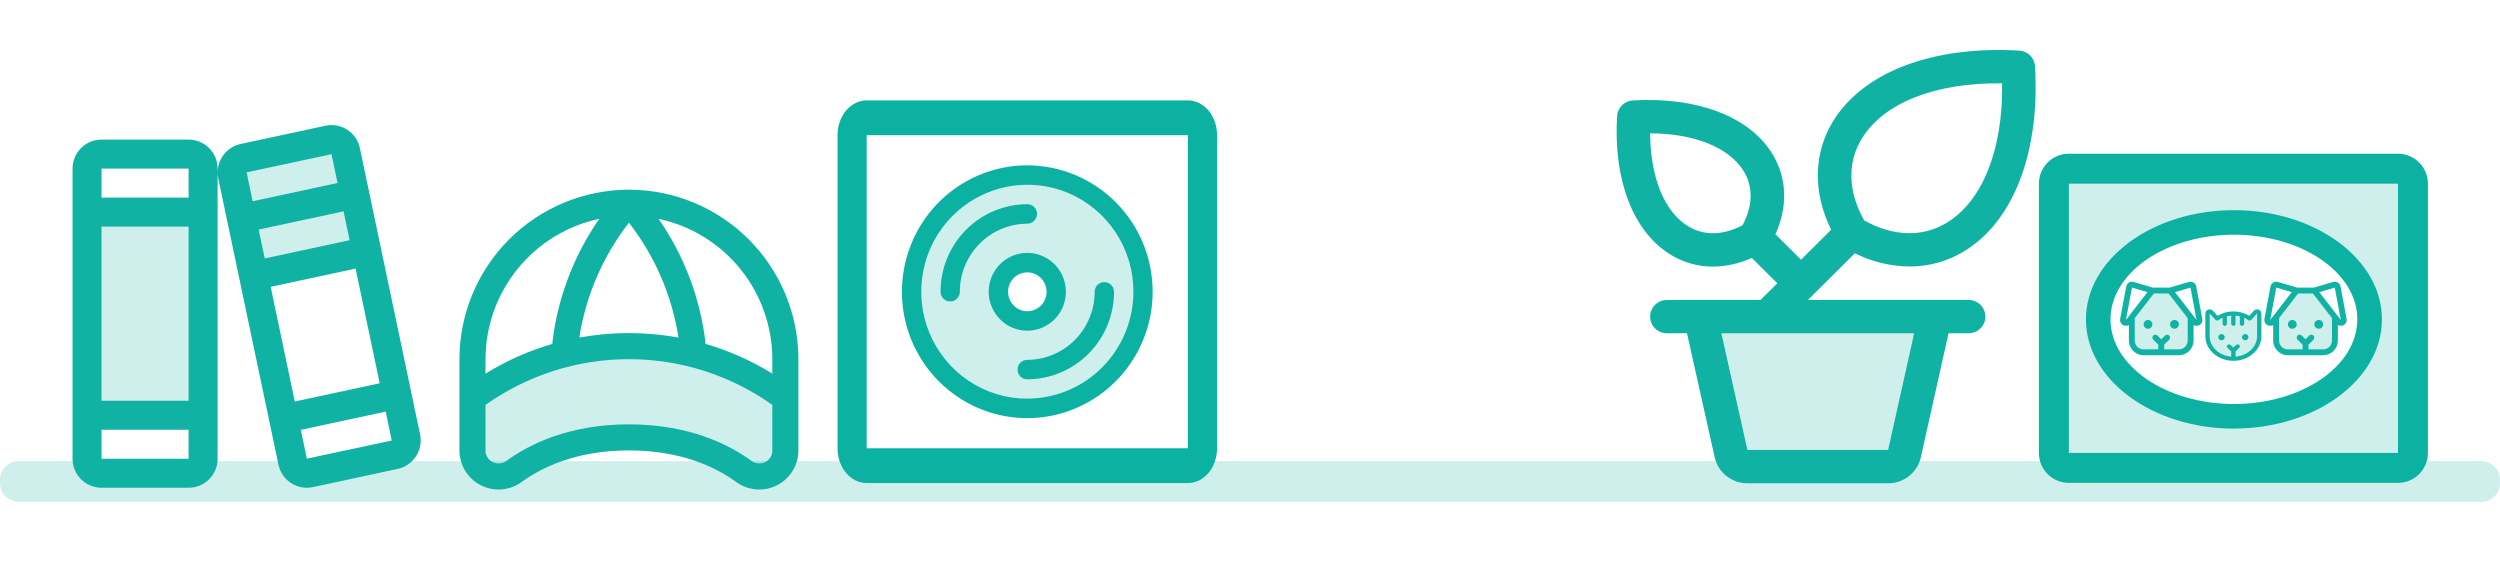 <svg width="797" height="181" viewBox="0 0 797 181" fill="none" xmlns="http://www.w3.org/2000/svg">
<path opacity="0.2" d="M6 147H791C794.314 147 797 149.686 797 153V154C797 157.314 794.314 160 791 160H6C2.686 160 0 157.314 0 154V153C0 149.686 2.686 147 6 147Z" fill="#10B3A3"/>
<path opacity="0.2" d="M27.75 67.625H64.75V132.375H27.75V67.625ZM110.214 48.194C110.091 47.597 109.851 47.03 109.508 46.526C109.164 46.022 108.725 45.59 108.215 45.257C107.704 44.923 107.133 44.694 106.533 44.582C105.934 44.47 105.318 44.477 104.722 44.604L77.659 50.385C76.456 50.651 75.407 51.382 74.741 52.419C74.075 53.455 73.846 54.713 74.104 55.918L80.816 87.859L116.926 80.101L110.214 48.194Z" fill="#10B3A3"/>
<path d="M133.923 138.474L114.735 47.246C114.487 46.053 114.005 44.921 113.318 43.914C112.631 42.908 111.752 42.047 110.731 41.382C109.71 40.716 108.568 40.259 107.37 40.036C106.172 39.813 104.942 39.829 103.75 40.083L76.688 45.899C74.294 46.423 72.205 47.871 70.873 49.928C69.541 51.985 69.076 54.485 69.577 56.883L88.765 148.112C89.193 150.193 90.324 152.064 91.969 153.409C93.613 154.755 95.671 155.493 97.796 155.5C98.453 155.499 99.107 155.429 99.75 155.292L126.812 149.476C129.208 148.951 131.3 147.5 132.632 145.439C133.964 143.378 134.428 140.875 133.923 138.474ZM78.625 54.993C78.625 54.958 78.625 54.941 78.625 54.941L105.681 49.16L107.606 58.334L80.55 64.156L78.625 54.993ZM82.452 73.186L109.52 67.376L111.451 76.569L84.406 82.385L82.452 73.186ZM86.291 91.438L113.359 85.622L121.048 122.183L93.98 127.999L86.291 91.438ZM124.875 140.434L97.819 146.215L95.894 137.04L122.95 131.219L124.875 140.382C124.875 140.417 124.875 140.434 124.875 140.434ZM60.125 44.5H32.375C29.922 44.5 27.569 45.474 25.834 47.209C24.1 48.944 23.125 51.297 23.125 53.75V146.25C23.125 148.703 24.1 151.056 25.834 152.791C27.569 154.525 29.922 155.5 32.375 155.5H60.125C62.578 155.5 64.931 154.525 66.666 152.791C68.4 151.056 69.375 148.703 69.375 146.25V53.75C69.375 51.297 68.4 48.944 66.666 47.209C64.931 45.474 62.578 44.5 60.125 44.5ZM32.375 53.75H60.125V63H32.375V53.75ZM32.375 72.25H60.125V127.75H32.375V72.25ZM60.125 146.25H32.375V137H60.125V146.25Z" fill="#10B3A3"/>
<path opacity="0.2" d="M250.375 126.969V143.594C250.374 145.13 249.947 146.637 249.142 147.946C248.336 149.254 247.184 150.314 245.813 151.008C244.441 151.701 242.904 152 241.373 151.873C239.841 151.745 238.375 151.196 237.137 150.285C228.83 144.248 216.605 139.438 200.5 139.438C184.395 139.438 172.17 144.248 163.863 150.285C162.625 151.196 161.159 151.745 159.627 151.873C158.096 152 156.559 151.701 155.187 151.008C153.816 150.314 152.664 149.254 151.858 147.946C151.053 146.637 150.626 145.13 150.625 143.594V126.969C165.014 116.177 182.514 110.344 200.5 110.344C218.486 110.344 235.986 116.177 250.375 126.969Z" fill="#10B3A3"/>
<path d="M200.5 60.469C186.175 60.485 172.442 66.183 162.312 76.312C152.183 86.442 146.485 100.175 146.469 114.5V143.594C146.469 146.901 147.782 150.072 150.121 152.41C152.459 154.749 155.631 156.062 158.938 156.062C161.586 156.058 164.165 155.214 166.304 153.652C172.617 149.064 183.667 143.594 200.5 143.594C217.333 143.594 228.383 149.059 234.69 153.647C236.548 155.009 238.747 155.83 241.043 156.018C243.34 156.206 245.643 155.755 247.698 154.713C249.753 153.672 251.48 152.082 252.686 150.119C253.892 148.156 254.531 145.898 254.531 143.594V114.5C254.515 100.175 248.817 86.442 238.688 76.312C228.558 66.183 214.825 60.485 200.5 60.469ZM246.219 114.5V119.108C239.589 115.006 232.434 111.822 224.949 109.642C223.341 95.311 218.186 81.607 209.95 69.768C220.201 71.949 229.395 77.579 235.995 85.72C242.596 93.861 246.204 104.02 246.219 114.5ZM200.5 71C208.799 81.656 214.236 94.257 216.294 107.606C205.843 105.715 195.137 105.715 184.685 107.606C186.768 94.26 192.21 81.663 200.5 71ZM191.05 69.768C182.813 81.608 177.658 95.314 176.051 109.648C168.566 111.827 161.411 115.011 154.781 119.113V114.5C154.796 104.02 158.404 93.861 165.005 85.72C171.605 77.579 180.799 71.949 191.05 69.768ZM243.964 147.288C243.273 147.644 242.495 147.799 241.72 147.736C240.945 147.673 240.203 147.393 239.579 146.929C232.275 141.62 219.567 135.281 200.5 135.281C181.433 135.281 168.725 141.62 161.421 146.929C160.797 147.393 160.055 147.673 159.28 147.736C158.505 147.799 157.727 147.644 157.036 147.288C156.348 146.949 155.771 146.422 155.372 145.768C154.973 145.114 154.768 144.36 154.781 143.594V129.083C168.139 119.598 184.117 114.503 200.5 114.503C216.883 114.503 232.861 119.598 246.219 129.083V143.594C246.232 144.36 246.027 145.114 245.628 145.768C245.229 146.422 244.652 146.949 243.964 147.288Z" fill="#10B3A3"/>
<path opacity="0.2" d="M616.906 100.938L607.147 144.593C606.883 145.772 606.222 146.827 605.274 147.583C604.325 148.338 603.146 148.75 601.93 148.75H557.07C555.854 148.75 554.675 148.338 553.726 147.583C552.778 146.827 552.117 145.772 551.853 144.593L542.094 100.938H616.906Z" fill="#10B3A3"/>
<path d="M627.593 95.625H576.36L577.93 94.064L591.329 80.743C596.741 83.453 602.704 84.897 608.763 84.967C614.862 84.983 620.847 83.324 626.057 80.172C641.901 70.636 650.391 48.563 648.768 21.124C648.691 19.824 648.138 18.598 647.212 17.677C646.286 16.756 645.052 16.206 643.745 16.13C616.144 14.523 593.941 22.957 584.342 38.708C578.097 48.968 577.936 61.359 583.768 73.24L574.156 82.795L566 74.687C570.008 65.888 569.72 56.758 565.071 49.134C557.81 37.188 541.158 30.812 520.538 32.021C519.233 32.098 518.001 32.649 517.077 33.568C516.153 34.487 515.599 35.711 515.521 37.008C514.306 57.508 520.718 74.056 532.742 81.281C536.764 83.723 541.388 85.01 546.101 85C550.377 84.958 554.594 84.009 558.472 82.218L566.601 90.312L561.257 95.625H531.406C529.988 95.625 528.629 96.185 527.627 97.181C526.625 98.177 526.062 99.529 526.062 100.938C526.062 102.347 526.625 103.698 527.627 104.694C528.629 105.69 529.988 106.25 531.406 106.25H537.811L546.635 145.742C547.15 148.108 548.468 150.227 550.368 151.742C552.268 153.257 554.634 154.076 557.069 154.063H601.936C604.371 154.074 606.736 153.253 608.635 151.739C610.534 150.224 611.853 148.107 612.37 145.742L621.194 106.25H627.593C629.01 106.25 630.37 105.69 631.372 104.694C632.374 103.698 632.937 102.347 632.937 100.938C632.937 99.529 632.374 98.177 631.372 97.181C630.37 96.185 629.01 95.625 627.593 95.625ZM593.527 44.213C600.514 32.752 617.059 26.284 638.281 26.569C638.554 47.693 632.062 64.142 620.533 71.061C612.844 75.71 603.566 75.404 594.295 70.278C589.131 61.094 588.851 51.857 593.527 44.213ZM555.526 71.792C549.381 75.059 543.295 75.212 538.272 72.19C530.591 67.562 526.162 56.651 526.062 42.5C540.296 42.6 551.278 47.002 555.927 54.639C558.973 59.633 558.792 65.683 555.526 71.792ZM601.936 143.438H557.069L548.773 106.25H610.226L601.936 143.438Z" fill="#10B3A3"/>
<g clip-path="url(#clip0_47_3124)">
<path d="M388 43.091V142.909C388 145.853 387.02 148.676 385.28 150.753C383.54 152.83 381.16 154 378.7 154H276.3C273.84 154 271.46 152.83 269.72 150.753C267.98 148.676 267 145.853 267 142.909V43.091C267 40.147 267.98 37.324 269.72 35.247C271.48 33.17 273.84 32 276.3 32H378.7C381.16 32 383.54 33.17 385.28 35.247C387.02 37.324 388 40.147 388 43.091ZM378.7 142.909V43.091H276.3V142.909H378.7Z" fill="#0BB2A2"/>
<path opacity="0.2" d="M327.5 55.815C320.2 55.815 313.08 57.993 307 62.087C300.94 66.18 296.2 71.988 293.42 78.783C290.62 85.579 289.9 93.061 291.32 100.28C292.74 107.499 296.26 114.113 301.42 119.316C306.58 124.518 313.16 128.067 320.3 129.499C327.46 130.931 334.88 130.205 341.62 127.382C348.36 124.559 354.12 119.8 358.18 113.69C362.24 107.579 364.4 100.38 364.4 93.02C364.4 83.159 360.52 73.702 353.6 66.725C346.68 59.747 337.3 55.835 327.52 55.835L327.5 55.815ZM327.5 102.296C325.68 102.296 323.9 101.752 322.38 100.723C320.86 99.695 319.68 98.243 318.98 96.549C318.28 94.855 318.1 92.98 318.46 91.185C318.82 89.39 319.7 87.717 320.98 86.426C322.26 85.135 323.92 84.248 325.7 83.885C327.48 83.522 329.34 83.704 331.02 84.41C332.7 85.115 334.14 86.305 335.16 87.838C336.18 89.37 336.72 91.165 336.72 93C336.72 95.46 335.74 97.84 334.02 99.574C332.3 101.308 329.94 102.296 327.5 102.296Z" fill="#0BB2A2"/>
<path d="M327.5 52.71C319.6 52.71 311.88 55.069 305.3 59.505C298.72 63.942 293.6 70.233 290.58 77.594C287.56 84.954 286.76 93.061 288.3 100.864C289.84 108.689 293.64 115.867 299.24 121.494C304.82 127.12 311.94 130.971 319.7 132.524C327.46 134.077 335.48 133.29 342.78 130.225C350.08 127.18 356.32 122.018 360.72 115.383C365.12 108.749 367.46 100.965 367.46 93C367.46 82.312 363.24 72.068 355.74 64.527C348.24 56.965 338.1 52.73 327.5 52.71ZM327.5 127.099C320.82 127.099 314.28 125.103 308.72 121.352C303.16 117.602 298.82 112.278 296.26 106.047C293.7 99.816 293.04 92.96 294.34 86.345C295.64 79.731 298.86 73.662 303.6 68.882C308.32 64.123 314.36 60.877 320.92 59.546C327.48 58.235 334.28 58.901 340.46 61.482C346.64 64.063 351.92 68.439 355.64 74.045C359.36 79.65 361.34 86.245 361.34 92.98C361.34 102.014 357.76 110.685 351.42 117.077C345.08 123.47 336.48 127.059 327.52 127.079L327.5 127.099ZM327.5 71.322C321.8 71.322 316.32 73.621 312.3 77.674C308.26 81.748 306 87.253 306 93C306 93.827 305.68 94.613 305.1 95.198C304.52 95.783 303.74 96.105 302.92 96.105C302.1 96.105 301.32 95.783 300.74 95.198C300.16 94.613 299.84 93.827 299.84 93C299.84 85.599 302.76 78.521 307.96 73.278C313.14 68.055 320.18 65.111 327.52 65.091C328.34 65.091 329.12 65.414 329.7 65.999C330.28 66.583 330.6 67.37 330.6 68.197C330.6 69.023 330.28 69.81 329.7 70.395C329.12 70.98 328.34 71.302 327.52 71.302L327.5 71.322ZM355.16 93.02C355.16 100.421 352.24 107.499 347.04 112.742C341.86 117.965 334.82 120.909 327.48 120.929C326.66 120.929 325.88 120.606 325.3 120.021C324.72 119.437 324.4 118.65 324.4 117.823C324.4 116.997 324.72 116.21 325.3 115.625C325.88 115.041 326.66 114.718 327.48 114.718C333.18 114.718 338.66 112.419 342.68 108.366C346.72 104.293 348.98 98.787 348.98 93.04C348.98 92.213 349.3 91.427 349.88 90.842C350.46 90.257 351.24 89.935 352.06 89.935C352.88 89.935 353.66 90.257 354.24 90.842C354.82 91.427 355.14 92.213 355.14 93.04L355.16 93.02ZM339.8 93.02C339.8 90.56 339.08 88.18 337.72 86.124C336.36 84.087 334.44 82.494 332.2 81.566C329.96 80.618 327.48 80.376 325.1 80.861C322.72 81.344 320.52 82.514 318.8 84.248C317.08 85.982 315.9 88.201 315.44 90.6C314.96 93 315.2 95.501 316.14 97.759C317.08 100.017 318.64 101.953 320.66 103.325C322.68 104.696 325.06 105.422 327.5 105.422C330.76 105.422 333.88 104.111 336.2 101.792C338.5 99.473 339.8 96.307 339.8 93.02ZM321.36 93.02C321.36 91.79 321.72 90.6 322.4 89.572C323.08 88.543 324.04 87.757 325.16 87.293C326.28 86.829 327.52 86.708 328.72 86.95C329.92 87.192 331 87.777 331.86 88.644C332.72 89.511 333.3 90.621 333.54 91.81C333.78 93.02 333.66 94.25 333.2 95.4C332.74 96.529 331.94 97.497 330.94 98.182C329.92 98.868 328.74 99.231 327.52 99.231C325.88 99.231 324.32 98.586 323.18 97.416C322.02 96.247 321.38 94.674 321.38 93.04L321.36 93.02Z" fill="#0BB2A2"/>
</g>
<g clip-path="url(#clip1_47_3124)">
<path opacity="0.2" d="M766.138 52H658.862C657.561 52 656.321 52.523 655.42 53.428C654.52 54.332 654 55.599 654 56.886V145.114C654 146.421 654.52 147.668 655.42 148.572C656.321 149.477 657.581 150 658.862 150H766.138C767.439 150 768.679 149.477 769.58 148.572C770.48 147.668 771 146.401 771 145.114V56.906C771 55.599 770.48 54.352 769.58 53.448C768.679 52.543 767.419 52.02 766.138 52.02V52ZM712.5 130.416C690.953 130.416 671 117.246 671 101.02C671 84.794 690.953 71.624 712.5 71.624C734.047 71.624 751.513 84.794 751.513 101.02C751.513 117.246 734.047 130.416 712.5 130.416Z" fill="#0BB2A2"/>
<path d="M764.471 49H659.549C657.005 49 654.579 49.998 652.798 51.798C651.018 53.579 650 56.005 650 58.549V144.392C650 146.916 650.998 149.343 652.798 151.143C654.579 152.924 657.005 153.941 659.549 153.941H764.471C766.995 153.941 769.421 152.943 771.221 151.143C773.002 149.362 774.02 146.936 774.02 144.392V58.549C774.02 56.025 773.022 53.598 771.221 51.798C769.441 50.017 767.014 49 764.471 49ZM764.471 144.392H659.549V58.549H764.471V144.392Z" fill="#0BB2A2"/>
<path d="M712.178 136.641C686.172 136.641 665 121.026 665 101.83C665 82.635 686.153 67 712.178 67C738.202 67 759.355 82.615 759.355 101.811C759.355 121.007 738.183 136.622 712.178 136.622V136.641ZM712.178 74.827C690.477 74.827 672.827 86.939 672.827 101.811C672.827 116.682 690.477 128.795 712.178 128.795C733.878 128.795 751.528 116.682 751.528 101.811C751.528 86.939 733.878 74.827 712.178 74.827Z" fill="#0BB2A2"/>
<path opacity="0.2" d="M698.375 101.107V108.562C698.375 109.557 697.98 110.511 697.277 111.214C696.573 111.917 695.62 112.312 694.625 112.312H683.375C682.38 112.312 681.427 111.917 680.723 111.214C680.02 110.511 679.625 109.557 679.625 108.562V101.107L686.188 92.625H691.812L698.375 101.107Z" fill="#10B3A3"/>
<path d="M702.091 101.648L700.167 91.336C700.12 91.085 700.022 90.846 699.879 90.633C699.736 90.421 699.551 90.241 699.336 90.103C699.121 89.964 698.879 89.872 698.627 89.83C698.375 89.789 698.117 89.8 697.868 89.862L697.832 89.872L691.677 91.688H686.322L680.167 89.878L680.131 89.868C679.883 89.805 679.625 89.795 679.372 89.836C679.12 89.878 678.879 89.97 678.664 90.108C678.448 90.246 678.264 90.427 678.121 90.639C677.978 90.851 677.88 91.09 677.833 91.342L675.909 101.648C675.826 102.061 675.888 102.49 676.082 102.863C676.276 103.236 676.592 103.532 676.977 103.702C677.224 103.815 677.492 103.874 677.764 103.875C678.089 103.875 678.408 103.787 678.687 103.622V108.562C678.687 109.806 679.181 110.998 680.06 111.877C680.939 112.756 682.132 113.25 683.375 113.25H694.625C695.868 113.25 697.06 112.756 697.939 111.877C698.818 110.998 699.312 109.806 699.312 108.562V103.623C699.592 103.788 699.91 103.876 700.234 103.876C700.506 103.875 700.775 103.817 701.022 103.704C701.408 103.534 701.724 103.238 701.918 102.864C702.113 102.491 702.174 102.062 702.091 101.648ZM677.75 102L679.675 91.688L684.605 93.137L677.75 102ZM694.625 111.375H689.937V109.888L691.538 108.288C691.714 108.112 691.813 107.874 691.813 107.625C691.813 107.376 691.714 107.138 691.538 106.962C691.362 106.786 691.124 106.687 690.875 106.687C690.626 106.687 690.387 106.786 690.211 106.962L689 108.175L687.788 106.962C687.612 106.786 687.374 106.687 687.125 106.687C686.876 106.687 686.637 106.786 686.461 106.962C686.286 107.138 686.187 107.376 686.187 107.625C686.187 107.874 686.286 108.112 686.461 108.288L688.062 109.888V111.375H683.375C682.629 111.375 681.913 111.079 681.386 110.551C680.859 110.024 680.562 109.308 680.562 108.562V101.427L686.648 93.562H691.352L697.437 101.427V108.562C697.437 109.308 697.141 110.024 696.613 110.551C696.086 111.079 695.371 111.375 694.625 111.375ZM700.25 102L693.394 93.137L698.324 91.688L700.25 102ZM686.187 103.406C686.187 103.684 686.105 103.956 685.95 104.188C685.796 104.419 685.576 104.599 685.319 104.705C685.062 104.812 684.779 104.84 684.507 104.785C684.234 104.731 683.983 104.597 683.787 104.401C683.59 104.204 683.456 103.953 683.402 103.681C683.347 103.408 683.375 103.125 683.482 102.868C683.588 102.611 683.768 102.392 684 102.237C684.231 102.082 684.503 102 684.781 102C685.154 102 685.512 102.148 685.775 102.412C686.039 102.676 686.187 103.033 686.187 103.406ZM694.625 103.406C694.625 103.684 694.542 103.956 694.388 104.188C694.233 104.419 694.014 104.599 693.757 104.705C693.5 104.812 693.217 104.84 692.944 104.785C692.671 104.731 692.421 104.597 692.224 104.401C692.027 104.204 691.894 103.953 691.839 103.681C691.785 103.408 691.813 103.125 691.919 102.868C692.026 102.611 692.206 102.392 692.437 102.237C692.668 102.082 692.94 102 693.218 102C693.591 102 693.949 102.148 694.213 102.412C694.477 102.676 694.625 103.033 694.625 103.406Z" fill="#10B3A3"/>
<path opacity="0.2" d="M744.375 101.107V108.562C744.375 109.557 743.98 110.511 743.277 111.214C742.573 111.917 741.62 112.312 740.625 112.312H729.375C728.38 112.312 727.427 111.917 726.723 111.214C726.02 110.511 725.625 109.557 725.625 108.562V101.107L732.188 92.625H737.812L744.375 101.107Z" fill="#10B3A3"/>
<path d="M748.091 101.648L746.167 91.336C746.12 91.085 746.022 90.846 745.879 90.633C745.736 90.421 745.551 90.241 745.336 90.103C745.121 89.964 744.879 89.872 744.627 89.83C744.375 89.789 744.117 89.8 743.868 89.862L743.832 89.872L737.677 91.688H732.322L726.167 89.878L726.131 89.868C725.883 89.805 725.625 89.795 725.372 89.836C725.12 89.878 724.879 89.97 724.664 90.108C724.448 90.246 724.264 90.427 724.121 90.639C723.978 90.851 723.88 91.09 723.833 91.342L721.909 101.648C721.826 102.061 721.888 102.49 722.082 102.863C722.276 103.236 722.592 103.532 722.977 103.702C723.224 103.815 723.492 103.874 723.764 103.875C724.089 103.875 724.408 103.787 724.687 103.622V108.562C724.687 109.806 725.181 110.998 726.06 111.877C726.939 112.756 728.132 113.25 729.375 113.25H740.625C741.868 113.25 743.06 112.756 743.939 111.877C744.818 110.998 745.312 109.806 745.312 108.562V103.623C745.592 103.788 745.91 103.876 746.234 103.876C746.506 103.875 746.775 103.817 747.022 103.704C747.408 103.534 747.724 103.238 747.918 102.864C748.113 102.491 748.174 102.062 748.091 101.648ZM723.75 102L725.675 91.688L730.605 93.137L723.75 102ZM740.625 111.375H735.937V109.888L737.538 108.288C737.714 108.112 737.813 107.874 737.813 107.625C737.813 107.376 737.714 107.138 737.538 106.962C737.362 106.786 737.124 106.687 736.875 106.687C736.626 106.687 736.387 106.786 736.211 106.962L735 108.175L733.788 106.962C733.612 106.786 733.374 106.687 733.125 106.687C732.876 106.687 732.637 106.786 732.461 106.962C732.286 107.138 732.187 107.376 732.187 107.625C732.187 107.874 732.286 108.112 732.461 108.288L734.062 109.888V111.375H729.375C728.629 111.375 727.913 111.079 727.386 110.551C726.859 110.024 726.562 109.308 726.562 108.562V101.427L732.648 93.562H737.352L743.437 101.427V108.562C743.437 109.308 743.141 110.024 742.613 110.551C742.086 111.079 741.371 111.375 740.625 111.375ZM746.25 102L739.394 93.137L744.324 91.688L746.25 102ZM732.187 103.406C732.187 103.684 732.105 103.956 731.95 104.188C731.796 104.419 731.576 104.599 731.319 104.705C731.062 104.812 730.779 104.84 730.507 104.785C730.234 104.731 729.983 104.597 729.787 104.401C729.59 104.204 729.456 103.953 729.402 103.681C729.347 103.408 729.375 103.125 729.482 102.868C729.588 102.611 729.768 102.392 730 102.237C730.231 102.082 730.503 102 730.781 102C731.154 102 731.512 102.148 731.775 102.412C732.039 102.676 732.187 103.033 732.187 103.406ZM740.625 103.406C740.625 103.684 740.542 103.956 740.388 104.188C740.233 104.419 740.014 104.599 739.757 104.705C739.5 104.812 739.217 104.84 738.944 104.785C738.671 104.731 738.421 104.597 738.224 104.401C738.027 104.204 737.894 103.953 737.839 103.681C737.785 103.408 737.813 103.125 737.919 102.868C738.026 102.611 738.206 102.392 738.437 102.237C738.668 102.082 738.94 102 739.218 102C739.591 102 739.949 102.148 740.213 102.412C740.477 102.676 740.625 103.033 740.625 103.406Z" fill="#10B3A3"/>
<path opacity="0.2" d="M720.25 99.938V107.156C720.25 111.143 716.555 114.375 712 114.375C707.445 114.375 703.75 111.143 703.75 107.156V99.938C703.75 99.808 703.79 99.681 703.866 99.573C703.941 99.465 704.049 99.38 704.174 99.331C704.3 99.281 704.438 99.268 704.572 99.293C704.705 99.319 704.828 99.381 704.924 99.473L706.809 101.545C708.319 100.5 710.135 99.938 712 99.938C713.865 99.938 715.681 100.5 717.191 101.545L719.076 99.475C719.172 99.383 719.295 99.32 719.428 99.295C719.561 99.27 719.699 99.283 719.825 99.332C719.95 99.382 720.058 99.466 720.134 99.573C720.209 99.681 720.25 99.808 720.25 99.938Z" fill="#10B3A3"/>
<path d="M709.25 107.484C709.25 107.679 709.19 107.869 709.076 108.031C708.963 108.193 708.802 108.319 708.613 108.394C708.425 108.468 708.218 108.488 708.018 108.45C707.818 108.412 707.634 108.318 707.49 108.18C707.345 108.043 707.247 107.867 707.207 107.676C707.168 107.485 707.188 107.287 707.266 107.108C707.344 106.928 707.476 106.774 707.646 106.666C707.815 106.558 708.015 106.5 708.219 106.5C708.492 106.5 708.755 106.604 708.948 106.788C709.141 106.973 709.25 107.223 709.25 107.484ZM715.781 106.5C715.577 106.5 715.378 106.558 715.208 106.666C715.039 106.774 714.907 106.928 714.828 107.108C714.75 107.287 714.73 107.485 714.77 107.676C714.81 107.867 714.908 108.043 715.052 108.18C715.196 108.318 715.38 108.412 715.58 108.45C715.78 108.488 715.987 108.468 716.176 108.394C716.364 108.319 716.525 108.193 716.639 108.031C716.752 107.869 716.812 107.679 716.812 107.484C716.812 107.223 716.704 106.973 716.51 106.788C716.317 106.604 716.055 106.5 715.781 106.5ZM720.938 99.937V107.156C720.938 111.498 716.929 115.031 712 115.031C707.071 115.031 703.062 111.498 703.062 107.156V99.937C703.063 99.678 703.143 99.424 703.294 99.209C703.446 98.993 703.66 98.825 703.911 98.725C704.163 98.626 704.439 98.6 704.706 98.651C704.972 98.701 705.217 98.826 705.409 99.01C705.421 99.021 705.432 99.032 705.442 99.043L706.93 100.676C708.451 99.766 710.209 99.284 712.004 99.284C713.799 99.284 715.558 99.766 717.079 100.676L718.558 99.043C718.568 99.032 718.579 99.021 718.591 99.01C718.783 98.826 719.028 98.701 719.294 98.651C719.561 98.6 719.837 98.626 720.089 98.725C720.34 98.825 720.554 98.993 720.706 99.209C720.857 99.424 720.937 99.678 720.938 99.937ZM719.562 99.937L717.71 101.972C717.596 102.097 717.438 102.177 717.265 102.195C717.093 102.213 716.92 102.169 716.781 102.07C716.361 101.774 715.911 101.52 715.438 101.311V103.219C715.438 103.393 715.365 103.56 715.236 103.683C715.107 103.806 714.932 103.875 714.75 103.875C714.568 103.875 714.393 103.806 714.264 103.683C714.135 103.56 714.062 103.393 714.062 103.219V100.844C713.611 100.733 713.152 100.658 712.688 100.621V103.219C712.688 103.393 712.615 103.56 712.486 103.683C712.357 103.806 712.182 103.875 712 103.875C711.818 103.875 711.643 103.806 711.514 103.683C711.385 103.56 711.312 103.393 711.312 103.219V100.621C710.848 100.658 710.389 100.733 709.938 100.844V103.219C709.938 103.393 709.865 103.56 709.736 103.683C709.607 103.806 709.432 103.875 709.25 103.875C709.068 103.875 708.893 103.806 708.764 103.683C708.635 103.56 708.562 103.393 708.562 103.219V101.311C708.089 101.52 707.639 101.774 707.219 102.07C707.08 102.169 706.907 102.214 706.735 102.196C706.563 102.178 706.404 102.099 706.29 101.974L704.438 99.937V107.156C704.438 110.574 707.463 113.391 711.312 113.692V112.021L710.139 110.901C710.075 110.84 710.024 110.768 709.99 110.688C709.955 110.608 709.937 110.523 709.937 110.437C709.937 110.35 709.955 110.265 709.99 110.186C710.024 110.106 710.075 110.034 710.139 109.973C710.268 109.85 710.443 109.781 710.625 109.781C710.716 109.781 710.805 109.798 710.888 109.831C710.972 109.864 711.048 109.912 711.111 109.973L712 110.821L712.889 109.973C712.952 109.912 713.028 109.864 713.112 109.831C713.195 109.798 713.284 109.781 713.375 109.781C713.465 109.781 713.554 109.798 713.638 109.83C713.721 109.863 713.797 109.912 713.861 109.973C713.925 110.034 713.976 110.106 714.01 110.186C714.045 110.265 714.063 110.35 714.063 110.437C714.063 110.523 714.045 110.608 714.01 110.688C713.976 110.768 713.925 110.84 713.861 110.901L712.688 112.021V113.692C716.537 113.389 719.562 110.574 719.562 107.156V99.937Z" fill="#10B3A3"/>
</g>
<defs>
<clipPath id="clip0_47_3124">
<rect width="121" height="122" fill="white" transform="translate(267 32)"/>
</clipPath>
<clipPath id="clip1_47_3124">
<rect width="124" height="104.922" fill="white" transform="translate(650 49)"/>
</clipPath>
</defs>
</svg>
